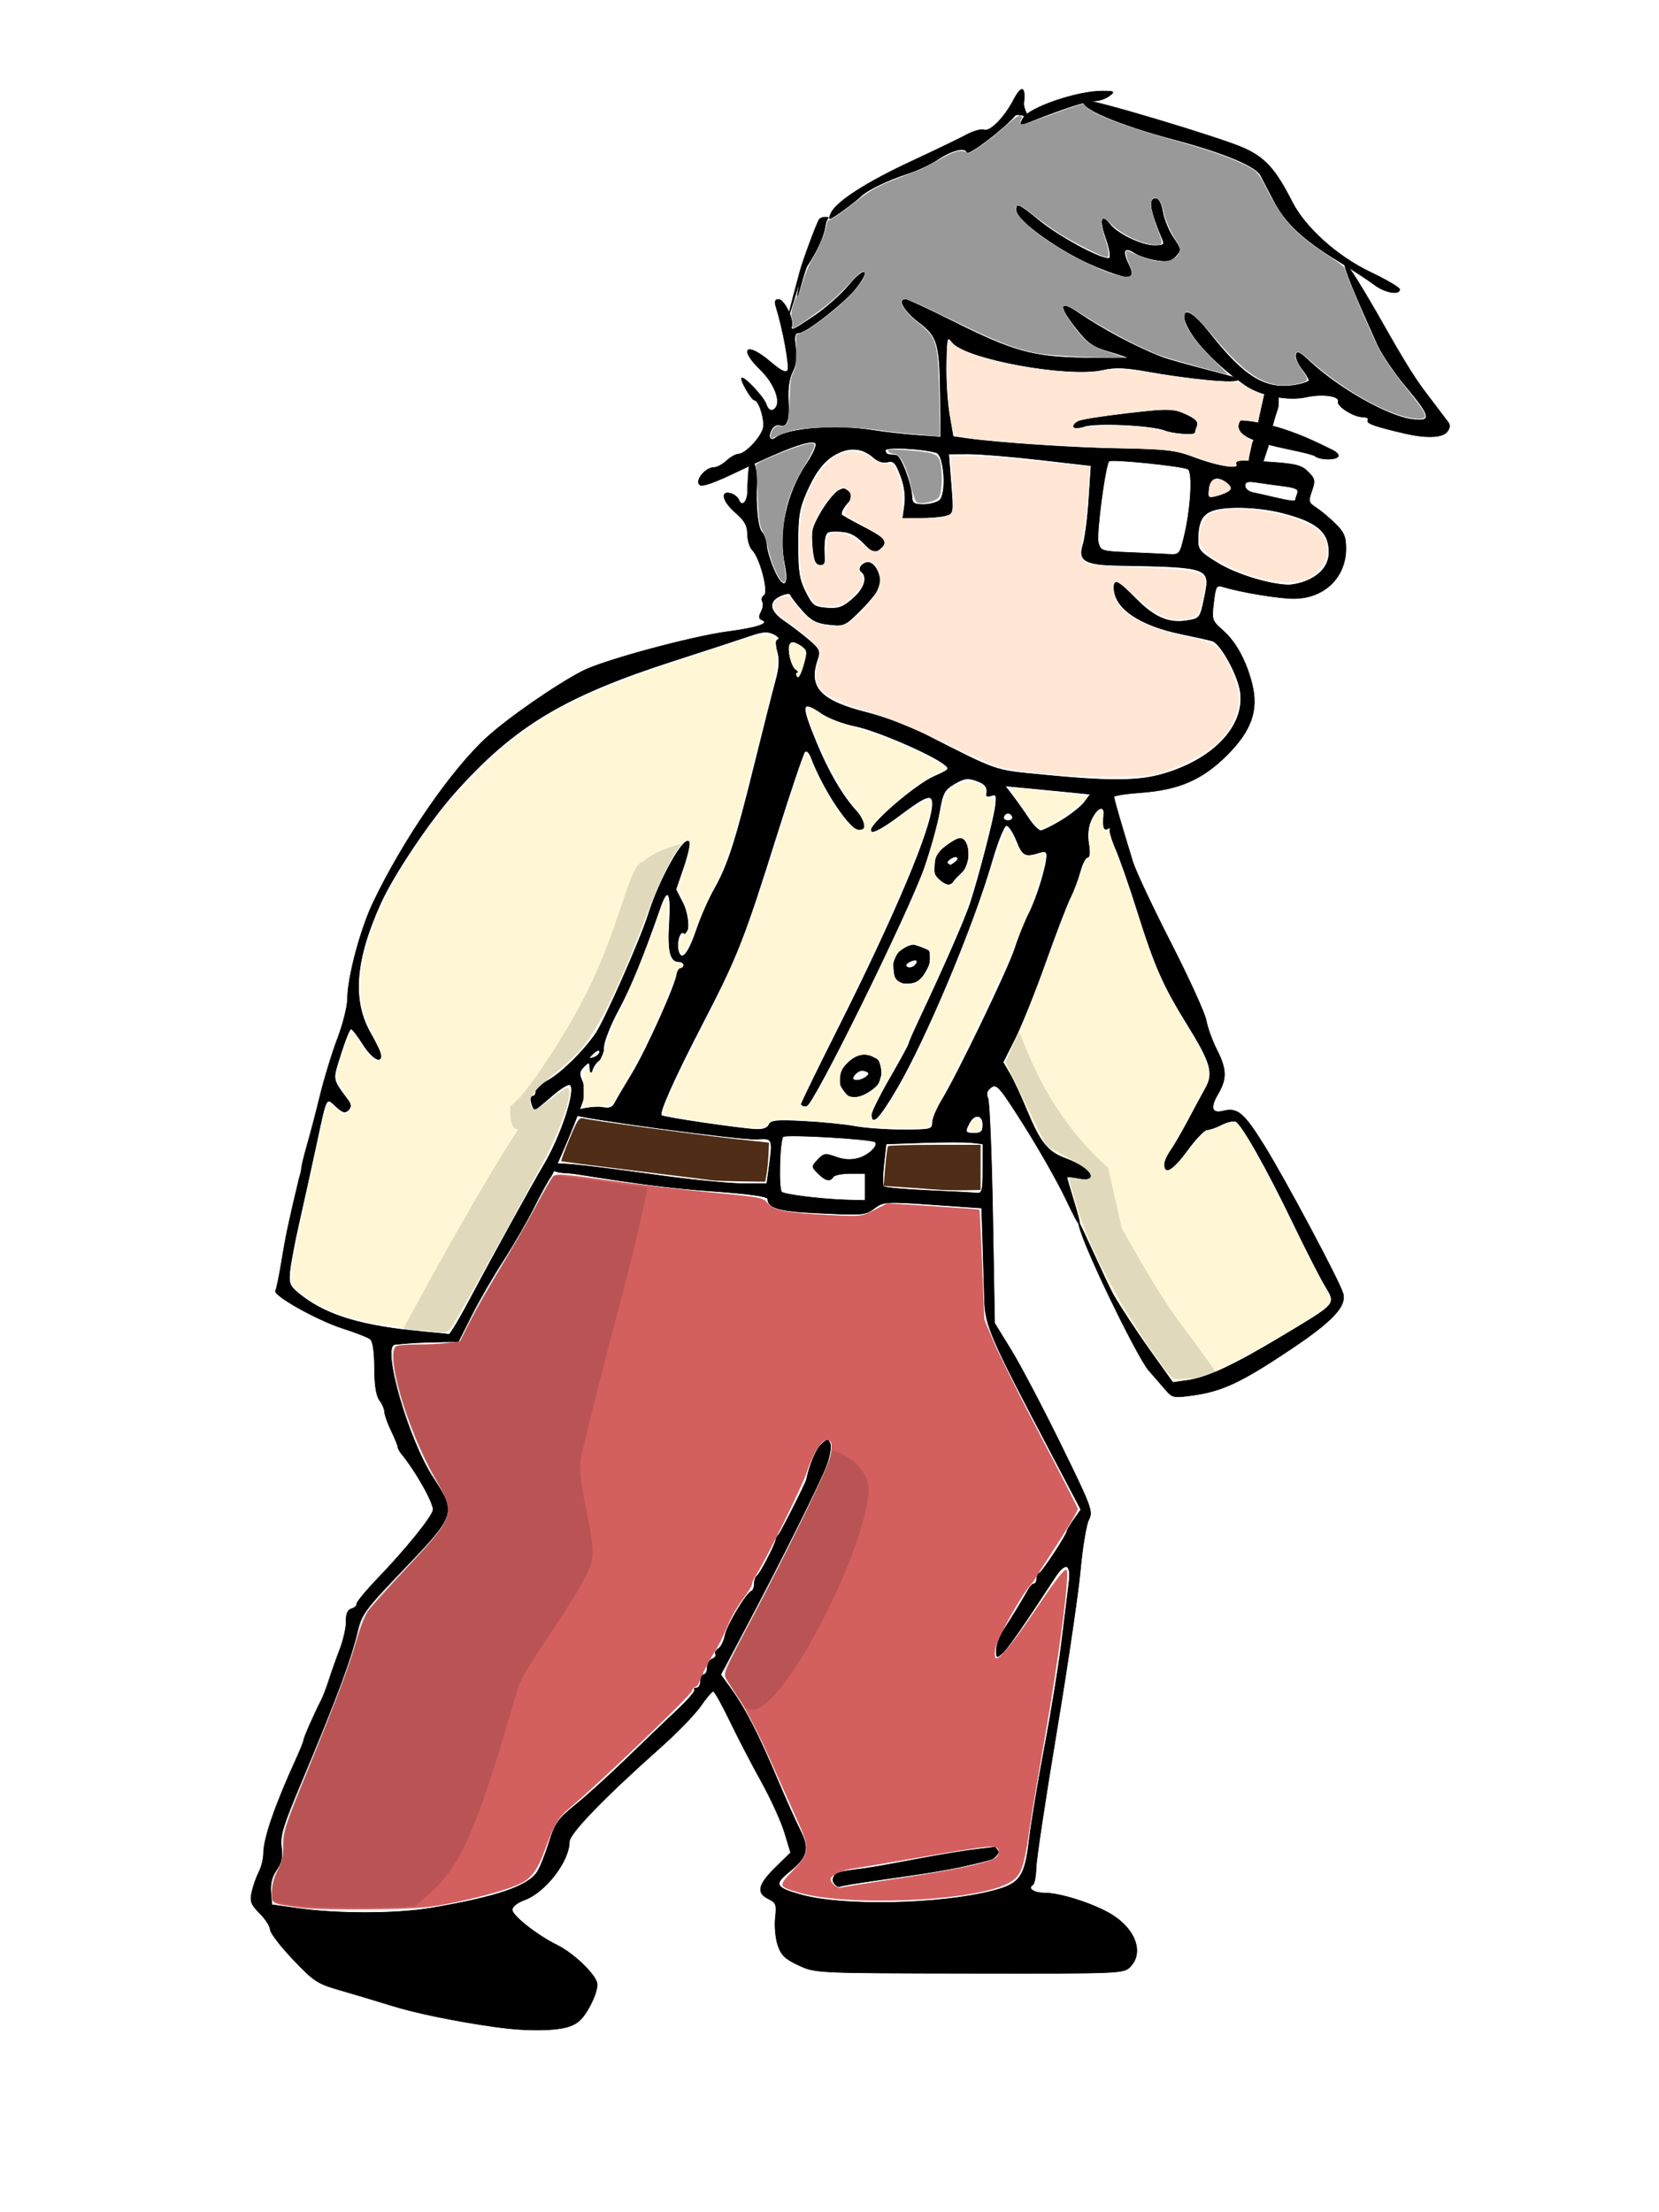 <?xml version="1.0" encoding="UTF-8" standalone="no"?>
<!-- Created with Inkscape (http://www.inkscape.org/) -->

<svg
   xmlns:dc="http://purl.org/dc/elements/1.1/"
   xmlns:cc="http://creativecommons.org/ns#"
   xmlns:rdf="http://www.w3.org/1999/02/22-rdf-syntax-ns#"
   xmlns:svg="http://www.w3.org/2000/svg"
   xmlns="http://www.w3.org/2000/svg"
   xmlns:sodipodi="http://sodipodi.sourceforge.net/DTD/sodipodi-0.dtd"
   xmlns:inkscape="http://www.inkscape.org/namespaces/inkscape"
   id="svg4155"
   version="1.1"
   inkscape:version="0.91 r13725"
   xml:space="preserve"
   width="3060"
   height="4080"
   viewBox="0 0 3060 4080"
   sodipodi:docname="SuperTeacher.svg"><defs
     id="defs4159"><clipPath
       clipPathUnits="userSpaceOnUse"
       id="clipPath4171"><path
         d="m 0,0 2448,0 0,3264 L 0,3264 0,0 Z"
         id="path4173"
         inkscape:connector-curvature="0" /></clipPath></defs><sodipodi:namedview
     pagecolor="#ffffff"
     bordercolor="#666666"
     borderopacity="1"
     objecttolerance="10"
     gridtolerance="10"
     guidetolerance="10"
     inkscape:pageopacity="0"
     inkscape:pageshadow="2"
     inkscape:window-width="1443"
     inkscape:window-height="860"
     id="namedview4157"
     showgrid="false"
     showguides="false"
     inkscape:zoom="0.16127451"
     inkscape:cx="1217.7371"
     inkscape:cy="2243.468"
     inkscape:window-x="0"
     inkscape:window-y="0"
     inkscape:window-maximized="0"
     inkscape:current-layer="layer2" /><g
     id="g4163"
     inkscape:groupmode="layer"
     inkscape:label="Grund"
     transform="matrix(1.25,0,0,-1.25,0,4080)"
     style="display:inline"><g
       id="g4165"
       style="fill:#000000;stroke:#000000;stroke-width:0.8;stroke-miterlimit:4;stroke-dasharray:none;stroke-opacity:1" /><path
       style="opacity:1;fill:#000000;fill-opacity:1;fill-rule:nonzero;stroke:#000000;stroke-width:0.8;stroke-miterlimit:4;stroke-dasharray:none;stroke-opacity:1"
       d="m 733.493,272.99 c -60.291,8.424 -120.019,20.653 -156.255,31.994 -20.462,6.404 -53.945,16.44 -74.407,22.304 -34.603,9.916 -39.544,13.129 -70.687,45.972 -18.416,19.421 -33.483,39.141 -33.483,43.823 0,4.681 -6.873,15.385 -15.273,23.785 -13.07,13.07 -14.773,17.597 -11.804,31.385 1.908,8.861 6.549,22.139 10.313,29.506 3.764,7.367 6.872,19.644 6.907,27.283 0.105,22.842 16.683,70.818 48.842,141.348 5.841,12.81 10.62,24.842 10.62,26.739 0,3.295 15.707,38.87 25.812,58.464 2.634,5.106 7.746,18.5 11.36,29.763 3.614,11.263 10.891,31.773 16.17,45.578 5.279,13.805 9.388,32.247 9.131,40.984 -0.323,10.976 2.183,16.726 8.112,18.607 4.719,1.498 8.067,4.588 7.441,6.868 -0.627,2.28 13.532,19.444 31.463,38.142 40.596,42.332 77.159,87.32 81.127,99.823 2.603,8.2 -24.471,56.798 -46.807,84.019 -2.704,3.295 -4.992,7.76 -5.084,9.921 -0.093,2.161 -4.481,12.859 -9.753,23.772 -5.271,10.913 -9.66,23.322 -9.753,27.575 -0.093,4.253 -3.446,12.066 -7.451,17.362 -4.885,6.459 -7.335,22.086 -7.441,47.465 -0.101,24.179 -2.396,39.605 -6.358,42.735 -3.41,2.694 -21.525,9.777 -40.255,15.739 -37.575,11.961 -103.607,48.953 -99.434,55.704 1.457,2.357 5.634,22.692 9.283,45.188 5.603,34.545 10.523,57.792 24.93,117.789 0.983,4.092 2.195,8.557 2.694,9.921 0.499,1.364 1.28,5.829 1.737,9.921 0.457,4.092 4.383,19.718 8.724,34.723 4.341,15.005 12.794,47.373 18.783,71.927 5.989,24.554 17.451,61.872 25.472,82.928 8.021,21.056 14.583,47.447 14.583,58.647 0,30.785 19.007,102.161 37.593,141.173 44.006,92.368 115.127,195.812 167.701,243.921 31.82,29.117 103.705,78.867 142.365,98.527 30.871,15.698 160.161,50.656 213.731,57.788 43.87,5.841 62.371,12.21 50.031,17.223 -4.506,1.831 -4.778,5.087 -1.011,12.126 2.833,5.293 3.645,12.059 1.805,15.036 -1.84,2.977 -0.669,7.067 2.602,9.088 7.21,4.456 -6.099,55.455 -17.428,66.785 -3.899,3.899 -7.138,14.504 -7.197,23.566 -0.082,12.587 -4.18,19.977 -17.362,31.31 -19.114,16.433 -23.521,33.001 -7.677,28.857 5.268,-1.378 10.833,-5.774 12.366,-9.771 4.342,-11.315 12.779,-2.672 12.779,13.091 0,7.801 1.355,36.129 3.011,40.444 5.189,13.521 11.612,-9.851 10.721,-26.69 -1.839,-34.758 1.441,-67.806 7.35,-74.053 3.41,-3.605 6.606,-12.584 7.101,-19.954 0.496,-7.369 5.568,-23.95 11.272,-36.845 13.001,-29.391 22.708,-24.203 15.954,8.526 -9.924,48.091 2.328,105.167 32.058,149.347 9.873,14.671 15.251,27.259 12.726,29.785 -6.146,6.146 -43.17,-7.092 -109.424,-39.125 -39.88,-19.282 -57.901,-25.702 -61.641,-21.962 -6.611,6.611 8.989,25.362 21.1,25.362 4.519,0 13.009,4.464 18.866,9.921 5.857,5.457 13.786,9.921 17.621,9.921 9.819,0 32.757,24.081 36.27,38.077 2.897,11.541 -6.179,41.291 -12.596,41.291 -4.474,0 -21.848,29.878 -19.019,32.707 3.353,3.353 32.875,-28.094 36.195,-38.556 3.171,-9.989 9.834,-11.784 14.674,-3.951 6.546,10.591 -4.279,36.287 -22.899,54.357 -33.466,32.478 -20.85,42.353 14.954,11.705 14.799,-12.667 22.309,-16.347 24.878,-12.191 3.223,5.215 -7.145,61.85 -17.132,93.582 -2.57,8.165 -1.521,11.161 3.905,11.161 7.78,0 21.863,-27.781 19.488,-38.444 -2.006,-9.008 -0.151,-8.227 32.944,13.873 16.533,11.04 39.568,31.429 51.189,45.309 23.462,28.022 32.885,24.803 10.765,-3.677 -16.54,-21.296 -74.29,-66.666 -84.856,-66.666 -5.839,0 -6.765,-4.453 -4.445,-21.38 1.986,-14.492 0.487,-26.078 -4.655,-35.964 -4.859,-9.341 -7.046,-24.392 -6.084,-41.866 1.638,-29.741 -2.241,-40.709 -12.943,-36.602 -3.796,1.457 -9.226,-1.696 -12.068,-7.005 -5.808,-10.853 -1.835,-18.041 6.429,-11.631 18.386,14.261 89.361,19.524 144.31,10.701 16.37,-2.628 45.389,-5.891 64.486,-7.25 l 34.723,-2.471 -0.763,60.612 c -0.978,77.694 -3.855,87.627 -31.457,108.614 -21.211,16.127 -31.764,33.846 -20.158,33.846 2.967,0 33.832,-14.25 68.589,-31.667 90.609,-45.404 118.976,-53.337 195.85,-54.766 34.785,-0.647 63.246,-0.5 63.246,0.326 0,0.826 -12.372,5.099 -27.494,9.495 -22.836,6.639 -30.82,12.2 -47.125,32.827 -27.199,34.409 -26.187,43.309 2.692,23.688 35.929,-24.411 82.395,-49.197 120.418,-64.235 22.578,-8.929 113.28,-30.454 114.748,-32.828 5.726,-9.264 -86.021,2.285 -130.011,10.206 -36.242,6.526 -50.963,7.148 -69.708,2.947 -51.641,-11.573 -202.813,16.135 -222.057,40.7 -7.588,9.686 -8.078,7.894 -8.872,-32.401 -0.462,-23.46 1.668,-57.058 4.734,-74.663 l 5.574,-32.008 20.66,-2.926 c 46.155,-6.536 158.998,-13.949 229,-15.044 63.466,-0.993 78.784,-2.818 104.17,-12.416 37.31,-14.105 70.005,-19.227 64.353,-10.081 -3.132,5.067 5.934,5.696 45.056,3.127 42.07,-2.763 50.589,-4.83 60.413,-14.654 10.319,-10.319 10.864,-13.082 5.569,-28.268 -5.414,-15.531 -4.943,-17.423 6.101,-24.491 6.582,-4.213 19.223,-14.736 28.09,-23.384 13.318,-12.989 16.118,-19.477 16.103,-37.302 -0.034,-42.691 -32.318,-73.616 -76.869,-73.639 -22.476,-0.011 -78.286,9.255 -104.674,17.38 -9.458,2.912 -10.717,0.759 -13.58,-23.219 -3.046,-25.505 -2.564,-26.948 13.787,-41.31 19.03,-16.714 34.229,-44.619 42.762,-78.51 9.853,-39.13 -0.68,-69.111 -37.053,-105.462 -36.318,-36.297 -71.068,-51.293 -128.184,-55.319 -21.144,-1.49 -38.444,-4.247 -38.444,-6.126 0,-3.155 9.85,-37.107 27.817,-95.886 4.007,-13.108 29.189,-66.681 55.961,-119.052 26.772,-52.37 50.307,-104.025 52.302,-114.787 1.994,-10.762 9.024,-30.22 15.622,-43.239 14.689,-28.988 15.049,-43.06 1.681,-65.719 -11.868,-20.115 -9.068,-29.048 7.78,-24.82 21.214,5.324 30.551,-2.561 60.847,-51.389 31.118,-50.151 110.492,-199.042 115.95,-217.5 5.611,-18.977 -14.766,-40.866 -76.623,-82.308 -71.934,-48.193 -100.629,-61.865 -142.607,-67.946 -29.644,-4.295 -32.577,-3.857 -41.127,6.144 -5.064,5.923 -17.032,19.698 -26.597,30.611 -16.647,18.994 -105.484,200.775 -103.292,218.871 0.422,3.482 41.427,-90.545 52.406,-109.332 10.978,-18.787 34.975,-55.179 53.325,-80.872 l 33.365,-46.715 22.322,3.141 c 29.166,4.104 68.307,22.506 141.374,66.466 79.964,48.109 77.507,45.109 60.487,73.844 -7.627,12.877 -28.363,53.547 -46.081,90.379 -39.333,81.766 -76.651,147.831 -85.407,151.199 -3.583,1.378 -12.959,-0.827 -20.836,-4.9 -7.877,-4.073 -17.46,-7.406 -21.296,-7.406 -3.836,0 -16.729,-13.393 -28.649,-29.763 -21.276,-29.217 -34.315,-37.519 -34.315,-21.848 0,4.353 4.182,13.84 9.293,21.082 5.111,7.242 16.83,27.424 26.043,44.85 9.212,17.426 20.637,38.632 25.388,47.125 12.29,21.969 7.965,37.372 -25.865,92.111 -37.08,59.996 -48.732,86.373 -74.843,169.416 -11.487,36.534 -25.964,77.971 -32.172,92.084 -6.207,14.112 -9.811,27.305 -8.009,29.318 1.803,2.013 0.487,2.054 -2.923,0.091 -6.45,-3.712 -7.967,1.163 -6.397,20.559 1.255,15.51 -10.583,10.015 -18.9,-8.773 -4.181,-9.444 -5.351,-22.033 -3.22,-34.644 2.136,-12.646 1.464,-19.809 -1.859,-19.809 -2.863,0 -7.756,-9.474 -10.875,-21.054 -3.118,-11.58 -9.648,-28.879 -14.51,-38.444 -4.862,-9.564 -21.307,-52.476 -36.544,-95.359 -15.237,-42.883 -35.56,-93.572 -45.163,-112.641 l -17.46,-34.672 9.675,-16.397 c 5.321,-9.018 16.371,-32.636 24.555,-52.483 20.58,-49.906 31.259,-63.234 58.755,-73.321 36.062,-13.23 49.911,-34.913 18.539,-29.028 -9.549,1.791 -17.345,2.45 -17.324,1.465 0.02,-0.986 4.468,-16.302 9.883,-34.035 14.589,-47.778 11.829,-47.197 -11.78,2.48 -11.669,24.554 -39.157,73.017 -61.083,107.695 -36.287,57.391 -40.668,62.465 -48.794,56.523 -6.402,-4.681 -7.751,-9.187 -4.768,-15.926 2.288,-5.169 5.441,-81.945 7.007,-170.614 l 2.847,-161.216 24.39,-39.684 c 13.415,-21.826 46.2,-84.151 72.856,-138.501 45.784,-93.349 48.091,-99.543 41.678,-111.945 -3.734,-7.22 -9.318,-40.88 -12.409,-74.8 -3.091,-33.92 -18.954,-141.576 -35.25,-239.235 -16.297,-97.66 -29.831,-187.55 -30.076,-199.757 -0.245,-12.207 -2.43,-23.42 -4.856,-24.92 -8.52,-5.265 1.469,-11.961 17.844,-11.961 23.784,0 76.119,-17.237 100.623,-33.141 33.416,-21.689 44.862,-54.707 25.986,-74.968 -10.025,-10.761 -10.226,-10.77 -237.568,-10.423 -227.081,0.347 -227.583,0.371 -252.329,11.835 -20.182,9.35 -25.927,14.916 -30.877,29.917 -3.345,10.136 -4.979,28.219 -3.63,40.184 2.22,19.696 1.219,22.358 -10.582,28.133 -17.827,8.724 -14.751,21.153 11.607,46.901 l 21.577,21.077 -8.995,29.707 c -4.947,16.339 -20.482,50.383 -34.522,75.652 -14.04,25.27 -34.901,65.433 -46.358,89.251 -11.457,23.818 -22.397,43.35 -24.312,43.404 -1.915,0.054 -10.187,-9.647 -18.382,-21.558 -8.195,-11.911 -34.531,-39.125 -58.524,-60.476 -84.133,-74.867 -135.393,-127.852 -135.393,-139.949 0,-28.761 -35.467,-74.754 -66.222,-85.875 -10.521,-3.804 -18.106,-9.859 -18.106,-14.452 0,-8.774 36.461,-37.422 66.647,-52.365 23.366,-11.567 54.762,-41.338 58.444,-55.418 1.532,-5.858 -2.843,-20.282 -10.393,-34.267 -9.756,-18.07 -17.406,-25.64 -30.385,-30.07 -19.769,-6.748 -63.069,-7.199 -106.635,-1.112 z m -96.366,175.952 c 96.249,16.476 141.76,32.04 155.641,53.224 4.006,6.115 11.792,25.6 17.301,43.302 8.879,28.532 13.307,34.833 39.019,55.52 15.951,12.835 50.042,43.735 75.756,68.666 25.714,24.931 59.385,57.231 74.825,71.778 15.439,14.546 26.786,27.733 25.216,29.304 -1.571,1.571 -0.251,2.856 2.932,2.856 3.183,0 5.787,4.464 5.787,9.921 0,5.457 2.232,9.921 4.96,9.921 2.728,0 4.961,4.534 4.961,10.077 0,5.542 3.336,11.357 7.412,12.921 4.077,1.564 6.262,4.705 4.856,6.98 -1.406,2.275 0.495,5.947 4.223,8.161 3.729,2.214 8.129,11.003 9.778,19.532 2.883,14.91 31.16,62.103 39.254,65.514 2.158,0.909 3.923,5.8 3.923,10.868 0,5.068 1.973,10.434 4.385,11.925 4.245,2.624 26.999,46.58 27.574,53.268 0.156,1.819 1.902,4.924 3.878,6.901 3.365,3.365 40.177,76.152 41.249,81.561 4.235,21.363 14.206,44.919 22,51.973 9.09,8.226 10.081,8.272 13.025,0.601 1.752,-4.567 -0.768,-18.822 -5.601,-31.678 -9.661,-25.7 -66.817,-140.358 -121.121,-242.976 l -34.834,-65.825 16.786,-23.463 c 20.171,-28.194 39.451,-66.07 67.496,-132.594 11.502,-27.283 26.211,-60.103 32.688,-72.935 14.302,-28.335 11.226,-40.134 -16.239,-62.292 -22.729,-18.337 -20.039,-23.218 18.664,-33.867 61.705,-16.979 204.476,-13.914 281.653,6.046 40.739,10.536 47.503,20.052 54.194,76.239 3.086,25.919 13.281,87.305 22.655,136.413 9.374,49.109 20.627,118.308 25.006,153.775 4.379,35.468 9.266,75.089 10.861,88.049 3.53,28.691 -5.066,31.736 -20.911,7.407 -45.511,-69.881 -68.935,-103.643 -76.918,-110.868 -8.911,-8.065 -9.334,-7.861 -9.334,4.503 0,7.122 5.022,20.607 11.161,29.966 12.18,18.569 28.19,44.81 35.9,58.842 2.693,4.901 6.6,8.911 8.681,8.911 2.081,0 3.784,3.162 3.784,7.027 0,3.865 1.859,7.771 4.132,8.681 4.358,1.744 40.513,56.851 40.513,61.75 0,1.572 4.64,9.375 10.312,17.34 l 10.312,14.482 -43.708,83.014 c -90.026,170.984 -97.542,188.277 -98.594,226.868 -0.521,19.098 -1.653,57.289 -2.517,84.87 l -1.57,50.147 -72.141,5.001 c -68.256,4.732 -72.851,4.476 -85.329,-4.749 -14.73,-10.89 -15.528,-10.956 -90.172,-7.377 -51.561,2.472 -68.076,7.441 -68.076,20.48 0,3.947 -27.166,7.699 -85.568,11.818 -99.52,7.019 -192.495,25.599 -207.839,26.224 -30.315,1.234 -25.787,8.788 -24.144,11.447 3.287,5.319 29.803,2.939 158.78,-14.794 47.725,-6.561 102.669,-11.93 122.098,-11.93 l 35.325,0 3.155,23.015 c 5.98,43.629 5.734,44.211 -17.928,42.495 -22.089,-1.602 -260.869,30.657 -269.845,36.205 -9.701,5.996 28.961,13.429 42.831,10.655 9.375,-1.875 14.18,-0.01 17.64,6.847 2.615,5.183 14.001,24.566 25.303,43.074 21.288,34.861 66.26,135.285 66.26,147.962 0,3.97 2.232,7.219 4.96,7.219 2.728,0 4.96,2.232 4.96,4.96 0,2.728 -3.237,4.96 -7.194,4.96 -12.748,0 -16.468,15.556 -13.83,57.84 2.78,44.562 -2.482,53.626 -13.217,22.768 -25.367,-72.917 -43.885,-118.202 -62.376,-152.535 -11.755,-21.826 -21.332,-46.206 -21.284,-54.178 0.05,-7.972 -3.278,-16.957 -7.393,-19.966 -4.115,-3.009 -8.6,-9.88 -9.966,-15.268 -2.06,-8.126 -2.582,-7.711 -3.059,2.427 -0.538,11.44 -1.109,11.691 -8.896,3.904 -6.729,-6.729 -7.267,-10.632 -2.814,-20.406 3.029,-6.647 4.331,-17.332 2.894,-23.746 -3.867,-17.261 -42.298,-109.686 -49.194,-118.311 -3.272,-4.092 -14.279,-24.182 -24.46,-44.644 -10.181,-20.462 -30.578,-55.788 -45.328,-78.503 -14.75,-22.714 -35.712,-58.988 -46.583,-80.608 l -19.764,-39.309 -30.948,-0.679 c -27.704,-0.608 -39.529,-1.286 -62.642,-3.593 -20.554,-2.051 19.437,-140.475 57.189,-197.953 33.087,-50.376 32.013,-53.656 -43.37,-132.361 -57.202,-59.724 -63.06,-67.573 -68.874,-92.286 -10.02,-42.588 -30.959,-98.767 -83.004,-222.707 -26.968,-64.221 -31.754,-79.854 -29.529,-96.446 1.996,-14.883 0.202,-23.249 -7.224,-33.677 -6.675,-9.373 -9.379,-19.911 -8.337,-32.48 l 1.543,-18.605 37.204,-5.272 c 60.486,-8.571 147.129,-8.362 198.783,0.481 z m 59.337,903.786 c 27.015,51.183 91.856,168.936 104.481,189.739 26.346,43.411 50.019,114.844 40.094,120.978 -2.555,1.579 -14.747,-6.021 -27.094,-16.89 -12.347,-10.868 -23.52,-19.76 -24.83,-19.76 -1.309,0 -3.548,4.464 -4.975,9.921 -1.427,5.457 -0.571,9.921 1.902,9.921 2.473,0 4.496,2.937 4.496,6.527 0,3.59 8.371,11.262 18.602,17.048 19.865,11.235 52.399,43.323 69.91,68.95 13.062,19.117 65.652,138.038 77.279,174.751 16.781,52.986 52.195,116.611 60.361,108.445 1.984,-1.984 -1.533,-18.709 -7.817,-37.165 l -11.425,-33.557 10.163,-19.922 c 9.666,-18.946 10.354,-50.158 0.978,-44.363 -5.834,3.606 -10.933,-15.748 -7.226,-27.428 4.782,-15.065 14.773,-2.382 27.212,34.543 5.706,16.937 16.959,42.462 25.007,56.723 20.466,36.264 31.448,70.171 59.611,184.056 13.494,54.565 27.752,110.874 31.685,125.132 5.077,18.401 5.8,30.634 2.494,42.161 -3.203,11.169 -2.967,16.803 0.756,18.044 2.977,0.992 0.191,4.423 -6.192,7.624 -9.311,4.669 -16.509,4.124 -36.407,-2.76 -13.641,-4.719 -63.031,-20.874 -109.754,-35.901 -163.62,-52.621 -237.319,-97.003 -325.397,-195.954 -36.611,-41.131 -89.46,-119.992 -108.388,-161.736 -38.245,-84.347 -42.883,-143.87 -15.007,-192.592 8.454,-14.777 15.372,-29.386 15.372,-32.464 0,-12.708 -13.815,-4.154 -27.013,16.726 -7.76,12.277 -15.625,22.322 -17.478,22.322 -1.852,0 -8.574,-16.601 -14.937,-36.891 -12.657,-40.357 -13.543,-35.247 12.192,-70.319 3.257,-4.439 2.872,-8.585 -1.175,-12.632 -4.724,-4.724 -8.684,-3.523 -18.361,5.567 -14.75,13.857 -13.222,16.924 -29.555,-59.342 -6.72,-31.375 -17.792,-81.6 -24.606,-111.611 -6.814,-30.011 -13.068,-63.393 -13.898,-74.183 -1.378,-17.915 0.285,-20.986 19.169,-35.39 37.253,-28.413 89.84,-43.904 175.187,-51.604 20.462,-1.846 38.692,-3.726 40.511,-4.178 1.819,-0.452 17.151,25.407 34.071,57.464 z m 580.202,159.976 0,19.842 -22.029,0 c -12.116,0 -23.409,-2.232 -25.095,-4.96 -4.648,-7.52 -11.355,-6.006 -22.422,5.061 -9.912,9.912 -9.917,10.133 -0.428,20.318 8.679,9.316 11.247,9.699 26.953,4.019 11.99,-4.336 22.319,-4.855 33.394,-1.679 14.895,4.272 29.614,18.558 24.334,23.619 -4.658,4.465 -131.422,11.818 -135.707,7.872 -5.128,-4.722 -7.096,-76.546 -2.232,-81.455 3.931,-3.967 61.101,-10.924 97.191,-11.827 l 26.043,-0.652 z m 173.617,26.74 0,36.661 -16.267,1.899 c -8.947,1.044 -41.053,1.051 -71.346,0.015 l -55.079,-1.885 -3.366,-29.755 c -1.851,-16.366 -1.937,-31.195 -0.189,-32.955 1.748,-1.759 31.462,-4.446 66.032,-5.971 34.57,-1.525 66.76,-3.199 71.535,-3.72 7.57,-0.827 8.681,3.743 8.681,35.713 l 10e-5,0 z m 0,65.029 c 0,14.935 -12.241,16.682 -19.667,2.806 -7.332,-13.7 -6.611,-15.208 7.266,-15.208 9.921,0 12.401,2.48 12.401,12.401 z m -315.649,0.074 c 2.399,6.251 11.086,7.093 51.673,5.011 26.834,-1.377 60.679,-4.758 75.212,-7.514 14.532,-2.756 46.208,-5.011 70.39,-5.011 41.615,0 43.967,0.568 43.967,10.613 0,5.837 6.296,20.904 13.991,33.483 23.035,37.655 98.547,194.443 107.772,223.77 4.72,15.005 14.065,38.229 20.767,51.608 11.881,23.717 26.127,70.272 26.127,85.382 0,5.559 -2.925,6.601 -11.161,3.975 -20.736,-6.61 -24.498,-4.607 -33.365,17.771 -4.865,12.277 -11.574,22.322 -14.908,22.322 -3.45,0 -12.925,-23.634 -21.991,-54.854 -27.409,-94.391 -97.241,-260.72 -139.935,-333.304 -25.633,-43.579 -36.586,-55.075 -36.586,-38.401 0,4.116 12.277,28.749 27.283,54.741 15.005,25.991 27.283,48.533 27.283,50.093 0,1.56 6.475,16.548 14.389,33.308 36.813,77.962 69.141,151.727 76.4,174.326 13.415,41.764 34.41,122.958 36.889,142.66 1.987,15.788 1.094,18.167 -5.822,15.513 -4.493,-1.724 -7.813,-1.187 -7.379,1.194 2.055,11.255 -1.538,16.162 -15.363,20.981 -12.322,4.295 -17.956,3.464 -31.771,-4.686 -15,-8.851 -17.39,-13.338 -22.389,-42.044 -3.078,-17.675 -13.086,-53.854 -22.239,-80.397 -22.484,-65.199 -164.459,-353.33 -174.1,-353.33 -4.042,0 -7.349,1.481 -7.349,3.291 0,1.81 24.228,51.477 53.84,110.371 85.492,170.03 139.619,298.845 139.619,332.273 0,15.911 -9.132,12.694 -49.031,-17.275 -22.407,-16.83 -38.409,-25.734 -41.212,-22.93 -6.638,6.638 63.977,68.193 92.912,80.992 22.761,10.068 23.483,10.973 14.368,18.001 -20.023,15.44 -100.166,49.845 -130.334,55.952 -17.297,3.501 -39.16,11.599 -48.585,17.995 -32.091,21.777 -33.366,16.055 -9.394,-42.144 17.505,-42.498 38.281,-78.169 58.246,-100.002 12.734,-13.926 16.06,-29.763 6.25,-29.763 -14.06,0 -53.72,59.102 -72.099,107.442 -2.982,7.844 -6.819,11.383 -9.43,8.697 -2.421,-2.49 -21.557,-59.218 -42.524,-126.06 -47.052,-149.999 -57.468,-176.486 -107.071,-272.25 -42.852,-82.733 -65.923,-134.135 -61.976,-138.083 2.922,-2.922 117.304,-19.761 140.163,-20.634 9.774,-0.374 16.667,2.208 18.474,6.919 z m -249.846,107.715 c 0,2.903 -3.152,2.421 -7.441,-1.138 -4.092,-3.396 -7.441,-6.948 -7.441,-7.892 0,-0.945 3.348,-0.432 7.441,1.138 4.092,1.57 7.441,5.122 7.441,7.892 z m 681.826,341.528 c 13.774,8.401 28.894,20.465 33.6,26.81 l 8.556,11.536 -28.398,2.86 c -15.619,1.573 -43.873,4.322 -62.786,6.108 l -34.389,3.248 11.013,-14.316 c 6.057,-7.874 16.538,-22.687 23.29,-32.918 6.752,-10.231 14.931,-18.602 18.174,-18.602 3.244,0 17.167,6.873 30.941,15.274 z m -72.637,4.94 c -0.978,2.933 -3.898,5.332 -6.49,5.332 -2.592,0 -5.512,-2.4 -6.49,-5.332 -0.978,-2.933 1.943,-5.333 6.49,-5.333 4.547,0 7.468,2.4 6.49,5.333 z m 215.841,61.61 c 78.23,20.376 128.08,71.501 120.3,123.378 -3.75,25.005 -29.086,70.852 -41.171,74.501 -4.835,1.46 -25.262,6.03 -45.392,10.156 -62.376,12.786 -99.73,38.44 -99.794,68.536 -0.03,13.549 5.933,10.572 32.171,-16.067 27.594,-28.015 48.798,-37.053 76.109,-32.438 18.481,3.122 18.913,3.704 25.136,33.831 9.263,44.849 8.726,45.051 -126.285,47.448 -50.202,0.891 -60.293,6.796 -52.789,30.887 2.903,9.321 6.751,39.304 8.55,66.629 l 3.271,49.681 -76.099,8.732 c -41.855,4.802 -89.102,8.674 -104.994,8.605 l -28.895,-0.127 3.435,-43.913 c 3.386,-43.28 3.266,-43.959 -8.308,-47.057 -6.459,-1.729 -23.25,-3.174 -37.314,-3.211 l -25.571,-0.068 2.667,19.882 c 1.716,12.796 -0.425,27.977 -6.006,42.593 -7.269,19.034 -10.366,22.268 -19.127,19.977 -6.347,-1.66 -14.403,0.826 -20.508,6.327 -14.377,12.957 -31.601,15.868 -49.28,8.33 -21.201,-9.041 -34.979,-25.322 -49.81,-58.856 -10.747,-24.3 -12.655,-35.913 -12.655,-77.027 0,-40.34 1.861,-52.103 11.161,-70.545 10.227,-20.282 12.885,-22.259 31.772,-23.636 17.264,-1.258 23.538,1.068 38.639,14.327 16.849,14.794 21.873,31.71 11.698,39.391 -6.429,4.854 4.854,16.228 12.998,13.103 10.059,-3.86 17.106,-22.041 13.655,-35.234 -1.434,-5.483 -13.543,-20.905 -26.91,-34.272 -23.468,-23.468 -25.09,-24.214 -47.239,-21.718 -18.421,2.076 -26.087,6.127 -38.947,20.579 -8.806,9.896 -16.751,20.212 -17.655,22.923 -1.025,3.075 -6.807,2.558 -15.365,-1.373 -18.268,-8.391 -15.903,-22.516 6.266,-37.42 9.503,-6.389 25.438,-18.564 35.412,-27.055 16.239,-13.825 17.637,-16.864 13.381,-29.074 -14.432,-41.399 4.011,-61.107 73.492,-78.533 23.857,-5.984 61.368,-19.997 83.359,-31.142 112.417,-56.97 101.813,-53.304 175.228,-60.579 92.367,-9.154 137.594,-9.277 171.415,-0.468 l 0,-2e-4 z m -525.812,189.762 c -16.219,11.907 -22.989,7.799 -19.776,-12 1.624,-10.01 5.823,-20.021 9.33,-22.246 3.507,-2.225 4.571,-4.08 2.363,-4.122 -2.207,-0.04 -2.3,-2.848 -0.206,-6.236 2.41,-3.899 6.179,2.016 10.271,16.122 5.766,19.875 5.552,22.951 -1.982,28.482 z m 740.921,95.82 c 23.706,8.982 36.303,24.302 36.129,43.939 -0.263,29.592 -17.951,44.357 -68.721,57.366 -37.132,9.514 -87.578,10.582 -105.884,2.241 -13.716,-6.249 -18.519,-17.272 -18.628,-42.751 -0.06,-13.968 3.307,-17.812 29.577,-33.771 26.688,-16.212 73.86,-30.87 102.725,-31.921 5.961,-0.217 17.122,1.987 24.802,4.897 z m -177.919,65.396 c 9.991,40.631 13.313,95.847 6.037,100.344 -7.498,4.634 -112.997,15.426 -116.506,11.918 -5.508,-5.508 -19.01,-107.205 -15.886,-119.652 3.234,-12.886 4.585,-13.343 44.216,-14.963 22.484,-0.919 48.722,-2.125 58.308,-2.68 17.119,-0.992 17.541,-0.549 23.832,25.033 z m -360.661,54.565 c 10.795,9.038 6.924,66.84 -4.7,70.186 -21.886,6.299 -75.217,8.822 -75.217,3.559 0,-3.046 2.232,-5.817 4.96,-6.158 2.728,-0.341 7.751,-0.899 11.161,-1.24 6.611,-0.661 22.501,-42.77 23.165,-61.386 0.329,-9.246 3.215,-11.161 16.811,-11.161 9.027,0 19.746,2.79 23.82,6.201 z m 525.262,0.834 c 0,1.141 1.292,5.442 2.872,9.558 2.232,5.816 -2.466,8.166 -21.082,10.545 -13.175,1.684 -31.209,4.18 -40.075,5.548 -12.233,1.887 -16.122,0.661 -16.122,-5.084 0,-4.164 5.022,-8.603 11.161,-9.864 6.138,-1.261 20.09,-4.421 31.003,-7.023 23.187,-5.527 32.243,-6.56 32.243,-3.68 z m -96.729,13.492 c 3.304,3.292 1.679,7.365 -4.865,12.194 -14.159,10.448 -24.651,6.558 -26.529,-9.836 -1.531,-13.36 -0.769,-14.022 12.401,-10.768 7.718,1.907 16.264,5.692 18.993,8.411 z"
       id="path4308"
       inkscape:connector-curvature="0"
       sodipodi:nodetypes="cssssssscssssssccssscscsssssssccsssssssscsccsssssscsscssssssssssssscsscssssssssssscssscsssssssssscsscsscsssssscssccsssssssssssssssssssssscsssscsssscssssccccscssssscsssccsssssscsscssscssssssccscssscssssssssscccsssssssssssscscsccccsssscssssssssssssscsssssscssscssssssssscsssccsssssssscscssscsssscssssssssccsccsscsssssssscscsscssscsccsssssssssssssscsscsccscssssccssccccsccscsscccsssscsssssssssssssssssssscssssssssscsssssssssssccccssscssscsscsssscscsccscscsssssscsscscccssssssssssscssssssssssssccccscccsccsssssscssssssssssssssssscssscsssssss" /><path
       style="opacity:1;fill:#000000;fill-opacity:1;fill-rule:nonzero;stroke:#000000;stroke-width:0.8;stroke-miterlimit:4;stroke-dasharray:none;stroke-opacity:1"
       d="m 1719.191,2629.041 c -19.118,7.674 -102.426,11.634 -119.503,5.681 -15.238,-5.312 -21.37,-0.392 -9.27,7.439 3.41,2.207 36.056,7.437 72.547,11.622 62.465,7.163 67.502,7.091 86.101,-1.236 14.319,-6.411 18.926,-11.004 16.742,-16.695 -1.657,-4.318 -3.013,-8.784 -3.013,-9.925 0,-3.802 -32.08,-1.511 -43.604,3.114 z"
       id="path4310"
       inkscape:connector-curvature="0" /><path
       style="opacity:1;fill:#000000;fill-opacity:1;fill-rule:nonzero;stroke:#000000;stroke-width:0.8;stroke-miterlimit:4;stroke-dasharray:none;stroke-opacity:1"
       d="m 1939.72,2591.646 c -30.294,11.444 -129.838,19.14 -108.874,51.945 54.247,-4.262 100.046,-26.109 134.292,-43.131 6.735,-3.069 11.068,-7.485 9.628,-9.815 -3.699,-5.986 -28.776,-5.27 -35.047,1.001 z"
       id="path4312"
       inkscape:connector-curvature="0"
       sodipodi:nodetypes="cccsc" /><path
       style="opacity:1;fill:#000000;fill-opacity:1;fill-rule:nonzero;stroke:#000000;stroke-width:0.8;stroke-miterlimit:4;stroke-dasharray:none;stroke-opacity:1"
       d="m 2072.825,2624.512 c -44.414,10.35 -57.204,14.912 -54.422,19.413 1.608,2.601 -1.619,4.729 -7.171,4.729 -13.482,0 -38.969,15.941 -36.619,22.904 2.759,8.176 -23.386,11.865 -46.802,6.604 -26.984,-6.063 -67.929,1.886 -90.454,17.56 -48.861,34.001 -89.444,80.076 -89.444,101.549 0,12.983 15.426,2.603 37.069,-24.946 50.158,-63.843 81.406,-83.215 123.939,-76.837 12.392,1.858 22.53,5.173 22.53,7.366 0,2.193 -4.628,9.871 -10.284,17.061 -5.656,7.191 -9.562,16.528 -8.681,20.75 1.211,5.796 5.998,3.52 19.546,-9.293 41.642,-39.38 114.668,-81.028 150.744,-85.972 30.701,-4.208 29.386,3.489 -8.283,48.464 -16.816,20.078 -35.587,47.696 -41.712,61.374 -29.635,66.171 -100.799,223.642 17.187,14.871 12.78,-22.614 34.909,-60.411 51.754,-82.621 16.846,-22.209 32.731,-43.194 35.301,-46.633 3.048,-4.078 2.406,-8.984 -1.847,-14.109 -7.237,-8.72 -30.89,-9.568 -62.351,-2.236 z"
       id="path4314"
       inkscape:connector-curvature="0"
       sodipodi:nodetypes="scssssssssscsssssssss" /><path
       style="opacity:1;fill:#000000;fill-opacity:1;fill-rule:nonzero;stroke:#000000;stroke-width:1;stroke-miterlimit:4;stroke-dasharray:none;stroke-opacity:1"
       d=""
       id="path4316"
       inkscape:connector-curvature="0"
       transform="matrix(0.8,0,0,-0.8,0,3264)" /><path
       style="opacity:1;fill:#000000;fill-opacity:1;fill-rule:nonzero;stroke:#000000;stroke-width:0.8;stroke-miterlimit:4;stroke-dasharray:none;stroke-opacity:1"
       d="m 1619.719,2869.662 c -52.901,21.341 -119.831,68.751 -119.831,84.882 0,10.091 3.371,8.461 33.818,-16.349 31.171,-25.401 97.65,-60.517 103.497,-54.67 2.052,2.052 -0.267,14.986 -5.153,28.744 -9.796,27.58 -7.099,37.203 5.831,20.812 11.453,-14.52 46.824,-31.441 65.72,-31.441 12.962,0 14.985,1.473 11.929,8.681 -18.225,42.981 -21.216,60.766 -10.218,60.766 4.303,0 8.294,-7.629 10.346,-19.776 1.838,-10.877 8.84,-27.879 15.562,-37.783 11.546,-17.013 11.756,-18.52 3.818,-27.293 -6.719,-7.425 -12.482,-8.644 -28.767,-6.085 -11.2,1.76 -25.456,6.502 -31.68,10.537 -15.598,10.112 -19.259,4.082 -9.697,-15.969 11.391,-23.887 3.654,-24.753 -45.175,-5.055 z"
       id="path4318"
       inkscape:connector-curvature="0" /><path
       style="opacity:1;fill:#000000;fill-opacity:1;fill-rule:nonzero;stroke:#000000;stroke-width:0.8;stroke-miterlimit:4;stroke-dasharray:none;stroke-opacity:1"
       d="m 2028.18,2843.675 c -8.185,6.255 -32.739,22.346 -54.565,35.758 -52.284,32.128 -76.906,55.439 -94.586,89.551 -8,15.434 -16.584,31.884 -19.075,36.555 -7.163,13.427 -54.513,33.138 -124.442,51.805 -85.566,22.84 -145.866,48.121 -135.625,58.362 4.393,4.393 202.348,-55.15 235.417,-70.13 31.711,-14.364 46.971,-31.336 71.35,-79.354 19.263,-37.941 66.455,-80.35 115.418,-103.719 23.822,-11.37 43.313,-22.841 43.313,-25.492 0,-8.824 -22.122,-4.862 -37.204,6.663 z"
       id="path4320"
       inkscape:connector-curvature="0"
       sodipodi:nodetypes="sssssssssss" /><path
       style="opacity:1;fill:#000000;fill-opacity:1;fill-rule:nonzero;stroke:#000000;stroke-width:0.8;stroke-miterlimit:4;stroke-dasharray:none;stroke-opacity:1"
       d="m 1509.464,3089.493 c 8.417,15.727 80.23,40.385 116.917,40.144 18.521,-0.121 19.201,-0.615 10.213,-7.413 -5.296,-4.006 -15.351,-7.283 -22.344,-7.283 -11.067,0 -42.2,-9.987 -91.122,-29.231 -18.555,-7.299 -19.46,-7.048 -13.664,3.783 z"
       id="path4322"
       inkscape:connector-curvature="0" /><path
       style="opacity:1;fill:#000000;fill-opacity:1;fill-rule:nonzero;stroke:#000000;stroke-width:1;stroke-miterlimit:4;stroke-dasharray:none;stroke-opacity:1"
       d=""
       id="path4324"
       inkscape:connector-curvature="0"
       transform="matrix(0.8,0,0,-0.8,0,3264)" /><path
       style="opacity:1;fill:#000000;fill-opacity:1;fill-rule:nonzero;stroke:#000000;stroke-width:0.8;stroke-miterlimit:4;stroke-dasharray:none;stroke-opacity:1"
       d="m 1226.802,2950.76 c 9.07,16.948 53.101,45.031 117.809,75.139 34.93,16.253 71.737,33.992 81.793,39.42 10.057,5.428 21.546,8.618 25.532,7.089 8.807,-3.38 30.046,18.07 43.518,43.948 11.685,22.445 18.181,20.811 15.302,-3.849 -1.151,-9.854 8.989,-23.736 7.527,-22.275 -1.462,1.462 -17.387,6.781 -20.385,3.247 -16.346,-19.269 -69.367,-59.617 -71.183,-54.169 -2.739,8.217 -23.128,2.898 -44.512,-11.613 -9.162,-6.218 -28.286,-15.108 -42.496,-19.756 -29.75,-9.731 -59.01,-23.768 -68.724,-32.971 -10.79,-10.221 -42.987,-33.646 -46.246,-33.646 -1.642,0 -0.713,4.246 2.064,9.436 z"
       id="path4326"
       inkscape:connector-curvature="0"
       sodipodi:nodetypes="ssssssccssssss" /><path
       style="opacity:1;fill:#000000;fill-opacity:1;fill-rule:nonzero;stroke:#000000;stroke-width:0.8;stroke-miterlimit:4;stroke-dasharray:none;stroke-opacity:1"
       d="m 1163.428,2797.283 c -0.873,0.889 14.897,58.526 16.83,65.919 4.322,16.553 25.376,73.178 28.786,77.425 1.369,1.705 5.423,3.083 9.007,3.062 3.633,-0.021 5.297,-0.844 3.761,-1.86 -1.516,-1.002 -3.507,-6.921 -4.425,-13.152 -2.017,-13.694 -12.622,-36.73 -25.932,-56.331 -5.401,-7.953 -23.359,-86.291 -10.676,-20.14 -0.471,-3.124 -16.478,-55.812 -17.351,-54.923 z"
       id="path4328"
       inkscape:connector-curvature="0"
       sodipodi:nodetypes="ccccscscc" /><path
       style="opacity:1;fill:#000000;fill-opacity:1;fill-rule:nonzero;stroke:#000000;stroke-width:0.8;stroke-miterlimit:4;stroke-dasharray:none;stroke-opacity:1"
       d="m 1203.202,2435.746 c -1.705,3.152 -3.584,14.735 -4.175,25.739 -0.952,17.7 -0.331,21.583 5.38,33.655 9.031,19.09 25.357,41.179 33.577,45.43 6.074,3.141 7.583,3.122 12.257,-0.151 6.455,-4.521 6.856,-11.774 0.99,-17.923 -6.544,-6.86 -10.886,-15.208 -9.269,-17.824 0.792,-1.282 12.494,-8.008 26.005,-14.948 38.143,-19.593 42.599,-24.43 31.781,-34.508 -7.968,-7.424 -12.151,-6.33 -24.438,6.387 -13.628,14.105 -23.014,18.319 -40.802,18.319 -12.75,0 -13.978,-0.511 -16.389,-6.821 -1.433,-3.751 -2.243,-14.633 -1.799,-24.182 0.756,-16.249 0.461,-17.411 -4.605,-18.132 -3.608,-0.514 -6.446,1.141 -8.512,4.96 z"
       id="path4332"
       inkscape:connector-curvature="0" /><path
       style="opacity:1;fill:#000000;fill-opacity:1;fill-rule:nonzero;stroke:#000000;stroke-width:0.8;stroke-miterlimit:4;stroke-dasharray:none;stroke-opacity:1"
       d="m 1252.567,1647.021 c -1.769,1.001 -5.396,4.991 -8.061,8.867 -4.526,6.583 -4.833,7.595 -4.677,15.384 0.21,10.491 2.777,16.114 11.09,24.295 11.716,11.528 23.84,14.652 35.997,9.275 3.289,-1.455 6.946,-3.519 8.126,-4.587 3.094,-2.8 6.161,-17.341 4.802,-22.766 -2.964,-11.831 -3.871,-13.432 -10.908,-19.268 -12.944,-10.733 -28.646,-15.568 -36.369,-11.199 z m 19.671,24.945 c 5.841,2.441 10.22,6.526 9.37,8.742 -0.362,0.944 -2.753,2.344 -5.313,3.111 -3.816,1.143 -5.412,1.03 -8.863,-0.629 -5.436,-2.614 -10.244,-9.241 -8.355,-11.517 1.811,-2.182 7.543,-2.055 13.16,0.293 z"
       id="path4334"
       inkscape:connector-curvature="0" /><path
       style="opacity:1;fill:#000000;fill-opacity:1;fill-rule:nonzero;stroke:#000000;stroke-width:0.8;stroke-miterlimit:4;stroke-dasharray:none;stroke-opacity:1"
       d="m 1330.191,1814.329 c -8.321,3.861 -10.213,6.99 -11.17,18.473 -0.822,9.864 -0.652,11.081 2.53,18.173 2.87,6.395 4.576,8.378 10.755,12.505 7.375,4.925 14.039,7.082 18.051,5.843 9.118,-2.815 19.422,-7.133 20.291,-8.504 0.577,-0.909 1.057,-5.478 1.067,-10.153 0.017,-7.411 -0.565,-9.61 -4.54,-17.174 -4.941,-9.403 -9.675,-14.83 -15.616,-17.902 -5.27,-2.725 -16.752,-3.402 -21.369,-1.26 z m 19.673,25.163 c 4.112,4.112 4.343,7.902 0.479,7.864 -4.989,-0.049 -13.331,-4.585 -13.331,-7.25 0,-4.862 8.212,-5.255 12.852,-0.615 z"
       id="path4336"
       inkscape:connector-curvature="0" /><path
       style="opacity:1;fill:#000000;fill-opacity:1;fill-rule:nonzero;stroke:#000000;stroke-width:0.8;stroke-miterlimit:4;stroke-dasharray:none;stroke-opacity:1"
       d="m 1395.455,1960.33 c -4.837,1.936 -12.497,8.589 -14.622,12.699 -1.553,3.004 -1.833,6.047 -1.279,13.902 0.835,11.837 2.158,15.165 8.876,22.326 6.527,6.959 23.604,17.956 27.799,17.903 4.95,-0.063 8.843,-4.149 10.863,-11.404 2.521,-9.052 2.207,-17.232 -1.029,-26.81 -2.346,-6.946 -4.006,-9.337 -11.18,-16.104 -4.633,-4.371 -8.424,-8.627 -8.424,-9.458 0,-0.831 -1.421,-2.159 -3.159,-2.95 -3.66,-1.668 -3.93,-1.671 -7.845,-0.104 z m 11.432,29.86 c 5.181,3.54 6.986,5.875 6.174,7.989 -1.024,2.67 -5.534,2.075 -10.655,-1.405 -5.047,-3.429 -5.83,-5.953 -2.458,-7.917 2.843,-1.656 2.456,-1.73 6.939,1.333 z"
       id="path4338"
       inkscape:connector-curvature="0" /><path
       style="opacity:1;fill:#000000;fill-opacity:1;fill-rule:nonzero;stroke:#000000;stroke-width:0.8;stroke-miterlimit:4;stroke-dasharray:none;stroke-opacity:1"
       d="m 1232.589,483.381 c -3.943,3.944 -4.545,6.917 -2.366,11.7 2.492,5.469 7.665,7.189 30.679,10.203 25.537,3.344 32.292,4.486 84.547,14.285 50.068,9.389 78.79,14.067 103.399,16.84 l 19.691,2.219 2.322,-2.867 c 1.277,-1.577 2.322,-3.567 2.322,-4.423 0,-2.402 -4.801,-7.944 -8.571,-9.894 -4.932,-2.551 -40.889,-11.115 -64.596,-15.386 -29.019,-5.228 -30.471,-5.453 -93.009,-14.45 -50.182,-7.219 -60.067,-8.85 -68.526,-11.306 -1.357,-0.394 -3.579,0.767 -5.891,3.079 z"
       id="path4340"
       inkscape:connector-curvature="0" /><path
       style="opacity:1;fill:#fff6d5;fill-opacity:1;fill-rule:nonzero;stroke:none;stroke-width:2.192;stroke-miterlimit:4;stroke-dasharray:none;stroke-opacity:1"
       d="m 2131.732,2502.741 c -40.55,-57.07 -70.309,-103.197 -83.358,-129.205 -16.97,-33.825 -57.06,-121.581 -57.127,-125.048 -0.034,-1.759 -4.862,-19.476 -10.729,-39.371 -5.867,-19.895 -10.412,-36.45 -10.1,-36.79 0.312,-0.34 7.629,0.548 16.259,1.974 17.186,2.838 26.553,0.728 26.553,-5.983 0,-6.401 -15.915,-18.928 -35.076,-27.61 -32.615,-14.779 -37.342,-17.622 -46.829,-28.174 -11.697,-13.009 -19.204,-27.117 -40.955,-76.956 -9.556,-21.896 -21.829,-47.674 -27.274,-57.285 -5.445,-9.61 -9.9,-18.201 -9.9,-19.09 0,-0.889 7.33,-16.791 16.29,-35.337 19.169,-39.681 33.894,-76.209 66.958,-166.096 13.36,-36.32 30.02,-79.6 37.023,-96.177 7.003,-16.577 15.91,-39.677 19.793,-51.334 4.194,-12.59 9.288,-23.421 12.548,-26.681 5.399,-5.399 5.463,-5.873 3.973,-29.429 -1.789,-28.267 1.312,-40.94 13.338,-54.51 6.283,-7.09 7.891,-7.943 9.794,-5.195 1.296,1.873 1.724,8.006 0.992,14.25 -1.666,14.226 1.768,23.845 7.827,21.922 3.423,-1.086 4.383,-0.393 4.383,3.167 0,2.507 6.455,21.876 14.344,43.042 7.889,21.166 24.752,70.1 37.473,108.74 34.629,105.188 45.702,130.424 87.908,200.354 37.902,62.8 46.338,82.289 43.46,100.413 -1.501,9.457 -42.594,87.815 -68.18,130.007 -12.301,20.286 -14.269,24.946 -13.714,32.472 1.423,19.286 15.245,10.497 46.853,-29.79 20.255,-25.817 29.687,-34.863 36.354,-34.863 2.418,0 10.975,-2.855 19.014,-6.345 22.715,-9.86 26.875,-10.235 33.697,-3.042 14.447,15.232 55.801,90.738 107.799,196.823 16.548,33.761 37.436,74.787 46.418,91.169 8.982,16.382 16.332,31.461 16.332,33.509 0,10.473 -13.761,21.015 -76.729,58.776 -102.191,61.283 -148.289,83.147 -188.533,89.419 -26.346,4.106 -22.097,7.223 -56.879,-41.728 z"
       id="path4362"
       inkscape:connector-curvature="0"
       transform="matrix(0.8,0,0,-0.8,0,3264)" /><path
       style="opacity:1;fill:#fff6d5;fill-opacity:1;fill-rule:nonzero;stroke:none;stroke-width:1;stroke-miterlimit:4;stroke-dasharray:none;stroke-opacity:1"
       d="m 1076.449,2006.578 c 0,-22.531 1.793,-35.305 5.112,-36.415 2.812,-0.94 5.771,1.592 6.577,5.627 2.251,11.276 23.184,-23.366 29.577,-48.947 2.952,-11.813 18.871,-50.088 35.376,-85.054 16.504,-34.966 39.244,-89.224 50.533,-120.573 11.289,-31.349 22.254,-59.958 24.367,-63.575 2.364,-4.047 3.915,12.815 4.034,43.845 0.231,60.245 2.24,69.428 15.943,72.867 10.82,2.716 13.855,8.568 5.831,11.243 -2.534,0.845 -9.127,14.327 -14.653,29.961 -16.046,45.4 -56.265,129.969 -84.413,177.498 l -25.967,43.845 -26.159,2.192 -26.159,2.192 0,-34.706 z"
       id="path4386"
       inkscape:connector-curvature="0"
       transform="matrix(0.8,0,0,-0.8,0,3264)" /><path
       style="opacity:1;fill:#502d16;fill-opacity:1;fill-rule:nonzero;stroke:none;stroke-width:1;stroke-miterlimit:4;stroke-dasharray:none;stroke-opacity:1"
       d="m 1313.211,2176.873 c -4.823,-0.73 -68.946,-8.703 -142.496,-17.718 -73.55,-9.014 -134.439,-16.917 -135.31,-17.561 -0.871,-0.644 5.877,-19.168 14.994,-41.164 14.454,-34.871 17.745,-39.706 25.698,-37.75 16.661,4.096 200.954,29.148 272.19,37 l 70.152,7.733 -0.996,21.742 c -0.548,11.958 -2.117,28.154 -3.487,35.992 l -2.491,14.25 -44.742,-0.597 c -24.608,-0.328 -48.688,-1.195 -53.511,-1.925 z"
       id="path4388"
       inkscape:connector-curvature="0"
       transform="matrix(0.8,0,0,-0.8,0,3264)" /><path
       style="opacity:1;fill:#502d16;fill-opacity:1;fill-rule:nonzero;stroke:none;stroke-width:1;stroke-miterlimit:4;stroke-dasharray:none;stroke-opacity:1"
       d="m 1729.738,2194.143 c -9.646,-0.817 -36.055,-2.701 -58.687,-4.186 l -41.149,-2.7 2.963,-35.532 c 1.63,-19.542 4.032,-36.602 5.339,-37.911 1.307,-1.309 40.194,-2.379 86.415,-2.379 l 84.039,0 0,41.653 0,41.653 -30.692,0.444 c -16.88,0.244 -38.584,-0.225 -48.229,-1.042 z"
       id="path4390"
       inkscape:connector-curvature="0"
       transform="matrix(0.8,0,0,-0.8,0,3264)" /><path
       style="opacity:1;fill:#ffe6d5;fill-opacity:1;fill-rule:nonzero;stroke:none;stroke-width:1;stroke-miterlimit:4;stroke-dasharray:none;stroke-opacity:1"
       d="m 1925.747,1426.674 c -32.555,-3.214 -68.069,-8.055 -78.921,-10.758 -10.852,-2.703 -58.204,-23.375 -105.228,-45.936 -51.243,-24.586 -106.577,-47.491 -138.112,-57.17 -92.737,-28.462 -108.603,-44.544 -93.542,-94.813 4.824,-16.1 4.396,-17.799 -7.673,-30.455 -7.03,-7.372 -25.904,-23.154 -41.944,-35.07 -16.039,-11.916 -30.282,-24.583 -31.65,-28.148 -3.895,-10.149 1.338,-18.811 13.892,-22.996 10.368,-3.456 13.173,-1.742 28.144,17.197 18.344,23.207 32.234,31.848 57.449,35.74 20.939,3.232 36.094,-2.344 55.042,-20.251 37.819,-35.74 49.287,-66.748 33.187,-89.734 -13.458,-19.214 -39.395,-6.454 -28.45,13.997 7.631,14.259 2.725,26.027 -18.384,44.096 -14.516,12.425 -21.726,15.468 -36.653,15.468 -26.866,0 -31.572,-2.964 -44.373,-27.95 -9.831,-19.187 -11.8,-29.572 -13.473,-71.052 -2.203,-54.596 2.426,-82.982 19.372,-118.804 28.773,-60.822 74.022,-83.69 111.249,-56.225 8.609,6.352 20.8,10.961 28.988,10.961 12.807,0 14.884,1.951 22.167,20.826 5.138,13.315 7.915,31.5 7.7,50.422 l -0.336,29.595 38.988,0 c 58.415,0 57.508,1.042 53.733,-61.784 l -3.137,-52.213 38.849,-0.029 c 21.367,-0.016 78.802,4.247 127.635,9.473 l 88.786,9.502 -0,11.353 c -0.01,23.485 -8.974,108.6 -13.513,128.273 -5.722,24.8 -0.756,36.836 16.768,40.646 6.652,1.446 52.03,4.328 100.842,6.404 107.22,4.56 113.422,6.786 108.594,38.981 -1.667,11.119 -5.318,27.221 -8.112,35.783 -4.538,13.903 -7.28,15.992 -25.662,19.544 -29.623,5.725 -52.439,-4.452 -93.117,-41.533 -18.492,-16.857 -35.496,-29.491 -37.787,-28.076 -6.244,3.859 -5.018,22.763 2.408,37.123 14.408,27.863 58.376,49.786 131.524,65.582 29.222,6.31 47.185,12.617 53.899,18.925 16.298,15.311 37.31,62.645 39.493,88.966 2.551,30.765 -13.095,64.245 -42.104,90.094 -23.832,21.236 -80.365,49.039 -113.966,56.048 -30.321,6.325 -127.98,5.358 -202.567,-2.005 z m -402.486,-410.316 c 0.91,-18.781 3.414,-28.27 8.262,-31.314 11.629,-7.299 38.471,0.735 56.315,16.856 17.847,16.123 31.039,19.033 39.589,8.732 9.887,-11.913 2.411,-21.219 -32.581,-40.56 -19.221,-10.624 -35.906,-20.274 -37.076,-21.444 -1.17,-1.17 1.629,-9.103 6.22,-17.628 9.041,-16.788 5.882,-28.856 -8.285,-31.643 -9.922,-1.952 -35.39,26.516 -49.473,55.3 -9.705,19.836 -11.019,27.207 -9.103,51.073 2.571,32.029 5.01,37.575 16.525,37.575 7.103,0 8.489,-3.889 9.606,-26.947 z"
       id="path4415"
       inkscape:connector-curvature="0"
       transform="matrix(0.8,0,0,-0.8,0,3264)" /><path
       style="opacity:1;fill:#ffe6d5;fill-opacity:1;fill-rule:nonzero;stroke:none;stroke-width:1;stroke-miterlimit:4;stroke-dasharray:none;stroke-opacity:1"
       d="m 2302.141,1059.326 c -46.015,-15.864 -82.65,-38.937 -88.576,-55.786 -5.502,-15.644 4.075,-46.499 17.078,-55.018 35.299,-23.129 165.431,-3.106 201.617,31.022 13.066,12.322 15.242,17.228 15.242,34.348 0,15.307 -2.768,23.262 -11.853,34.058 -25.798,30.66 -67.315,34.197 -133.508,11.377 z"
       id="path4417"
       inkscape:connector-curvature="0"
       transform="matrix(0.8,0,0,-0.8,0,3264)" /><path
       style="opacity:1;fill:#999999;fill-opacity:1;fill-rule:nonzero;stroke:none;stroke-width:1;stroke-miterlimit:4;stroke-dasharray:none;stroke-opacity:1"
       d="m 1690.906,926.113 c -2.561,-1.86 -7.061,-14.233 -10.001,-27.496 -8.114,-36.603 -20.591,-61.383 -30.908,-61.383 -4.798,0 -10.135,-2.282 -11.859,-5.072 -2.333,-3.776 6.285,-4.287 33.721,-1.999 49.308,4.111 56.522,6.332 61.29,18.874 5.902,15.524 4.982,59.864 -1.416,68.197 -6.179,8.049 -33.723,14.04 -40.828,8.88 z"
       id="path4419"
       inkscape:connector-curvature="0"
       transform="matrix(0.8,0,0,-0.8,0,3264)" /><path
       style="opacity:1;fill:#999999;fill-opacity:1;fill-rule:nonzero;stroke:none;stroke-width:1;stroke-miterlimit:4;stroke-dasharray:none;stroke-opacity:1"
       d="m 1440.627,1070.395 c -8.798,-9.991 -21.375,-42.912 -25.679,-67.214 -1.262,-7.126 -4.214,-16.209 -6.56,-20.186 -7.745,-13.127 -9.3,-23.37 -10.94,-72.086 -0.893,-26.526 -2.329,-49.806 -3.191,-51.733 -1.266,-2.83 3.826,-5.86 26.491,-15.763 34.062,-14.883 65.687,-25.675 75.24,-25.675 6.77,0 7.016,0.298 5.692,6.919 -0.761,3.806 -8.732,19.168 -17.714,34.138 -27.869,46.452 -38.171,79.66 -40.016,128.988 -0.874,23.38 -0.243,36.259 2.612,53.26 4.825,28.732 2.713,39.173 -5.936,29.351 z"
       id="path4421"
       inkscape:connector-curvature="0"
       transform="matrix(0.8,0,0,-0.8,0,3264)" /><path
       style="opacity:1;fill:#999999;fill-opacity:1;fill-rule:nonzero;stroke:none;stroke-width:1;stroke-miterlimit:4;stroke-dasharray:none;stroke-opacity:1"
       d="m 1421.403,804.477 c 0,-10.818 11.077,-22.518 17.538,-18.525 3.613,2.233 10.762,-1.019 13.578,-6.177 1.568,-2.871 3.144,-20.127 3.942,-43.148 1.202,-34.689 1.842,-39.414 6.681,-49.326 4.859,-9.952 5.354,-13.669 5.373,-40.371 l 0.022,-29.41 6.577,-2.143 c 17.651,-5.753 69.388,-45.507 95.9,-73.689 17.765,-18.885 28.025,-36.06 23.965,-40.12 -3.512,-3.512 -10.63,1.982 -29.181,22.519 -8.881,9.832 -25.026,25.354 -35.878,34.493 -19.349,16.295 -63.019,46.512 -67.22,46.512 -1.172,0 -1.52,-1.925 -0.773,-4.277 0.747,-2.352 0.262,-8.345 -1.077,-13.317 -2.061,-7.652 -1.697,-11.525 2.369,-25.222 2.642,-8.9 5.829,-15.978 7.081,-15.73 1.252,0.248 5.896,-11.547 10.319,-26.212 4.423,-14.665 11.118,-31.457 14.879,-37.318 10.019,-15.614 23.973,-46.358 26.716,-58.864 3.572,-16.284 4.47,-18.555 7.336,-18.555 3.748,0 23.208,-13.403 48.6,-33.474 26.685,-21.092 40.402,-28.828 74.536,-42.036 14.469,-5.598 32.719,-12.664 40.556,-15.702 7.837,-3.038 23.128,-10.729 33.98,-17.092 31.064,-18.214 45.747,-22.489 55.764,-16.233 3.553,2.219 6.118,1.339 16.96,-5.823 19.145,-12.645 36.92,-26.58 58.273,-45.68 14.739,-13.184 20.207,-16.846 23.565,-15.78 3.491,1.108 3.931,2.213 2.182,5.481 -3.136,5.859 -2.702,10.958 0.932,10.958 1.718,0 20.708,-6.542 42.201,-14.537 21.493,-7.995 46.175,-16.75 54.849,-19.454 l 15.771,-4.917 5.056,5.427 c 13.89,14.91 76.2,38.159 178.243,66.506 60.477,16.8 110.686,35.937 131.052,49.949 7.96,5.477 11.86,11.066 23.439,33.595 32.089,62.435 51.469,83.444 115.84,125.571 16.183,10.591 28.911,20.393 28.911,22.265 0,6.329 46.045,115.21 62.608,148.047 8.291,16.438 27.991,44.783 50.827,73.132 22.209,27.57 32.175,41.707 34.389,48.776 2.456,7.846 -6.153,9.85 -26.712,6.216 -48.647,-8.598 -129.018,-55.114 -188.745,-109.239 -14.459,-13.103 -21.035,-15.513 -23.254,-8.522 -1.849,5.827 1.89,14.543 13.548,31.577 11.752,17.172 11.415,18.2 -7.415,22.631 -54.418,12.803 -92.376,-8.526 -160.161,-89.999 -24.109,-28.977 -40.093,-43.571 -46.41,-42.376 -5.285,1 -5.67,15.193 -0.715,26.332 7.004,15.743 30.114,44.196 54.722,67.373 12.86,12.111 22.588,22.021 21.619,22.021 -4.298,0 -102.9,-27.453 -119.698,-33.327 -36.673,-12.823 -98.432,-45.037 -148.882,-77.658 -26.503,-17.137 -35.285,-19.893 -35.285,-11.076 0,5.536 16.269,30.342 31.898,48.636 14.389,16.843 24.757,23.054 55.55,33.278 l 27.645,9.179 -23.019,0.06 c -42.635,0.112 -114.935,-3.913 -135.919,-7.567 -40.568,-7.064 -75.571,-20.396 -153.323,-58.398 -70.326,-34.372 -91.946,-43.811 -96.813,-42.266 -10.797,3.427 0.87,23.135 25.116,42.428 36.689,29.194 38.701,36.13 40.644,140.088 l 1.323,70.781 -14.25,-1.192 c -55.1,-4.611 -70.669,-6.24 -100.843,-10.554 -26.919,-3.849 -43.774,-4.84 -81.113,-4.77 -53.559,0.1 -77.168,3.453 -100.541,14.278 -7.671,3.553 -14.33,6.46 -14.798,6.46 -0.468,0 -0.85,-2.022 -0.85,-4.493 z m 666.009,-300.455 c 0.364,-3.139 -1.855,-11.4 -4.933,-18.359 -5.627,-12.724 -7.263,-23.067 -3.649,-23.067 1.07,0 8.223,2.921 15.894,6.492 38.904,18.109 69.638,17.38 79.601,-1.888 3.978,-7.692 2.875,-11.609 -8.151,-28.953 -8.646,-13.602 -18.072,-36.34 -20.35,-49.092 -1.813,-10.151 -5.86,-18.881 -10.561,-22.782 -2.551,-2.117 -4.376,-2.153 -8.099,-0.16 -7.618,4.077 -4.957,23.569 7.599,55.652 11.109,28.386 10.994,29.673 -2.65,29.736 -22.533,0.104 -61.765,-17.829 -81.605,-37.302 -11.301,-11.092 -14.053,-12.819 -16.798,-10.541 -4.039,3.352 -2.862,12.218 4.873,36.704 3.032,9.599 5.738,21.218 6.013,25.822 0.463,7.75 0.094,8.322 -4.981,7.716 -9.173,-1.094 -65.435,-29.854 -89.882,-45.945 -12.66,-8.333 -31.404,-21.815 -41.653,-29.959 -24.094,-19.146 -29.348,-21.969 -32.908,-17.679 -4.9,5.904 -0,15.012 17.155,31.906 30.806,30.331 99.273,70.708 153.864,90.737 26.097,9.575 40.181,9.904 41.219,0.964 z"
       id="path4423"
       inkscape:connector-curvature="0"
       transform="matrix(0.8,0,0,-0.8,0,3264)" /><path
       style="fill:none;fill-rule:evenodd;stroke:#000000;stroke-width:0.8px;stroke-linecap:butt;stroke-linejoin:miter;stroke-opacity:1"
       d="m 1860.778,2576.327 5.261,16.661 2.631,8.769 2.631,6.138 8.769,37.707 6.138,18.415 0,14.907 -19.292,8.769 -3.508,-19.292 c 0,0 0.877,7.015 -3.508,-14.03 -4.384,-21.046 -5.261,-21.922 -9.646,-39.46 -4.385,-17.538 -8.769,-43.845 -8.769,-43.845 z"
       id="path4435"
       inkscape:connector-curvature="0" /><path
       style="opacity:1;fill:#000000;fill-opacity:1;fill-rule:nonzero;stroke:#000000;stroke-width:3.6;stroke-miterlimit:4;stroke-dasharray:none;stroke-opacity:1"
       d="m 2332.9,781.406 c -5.426,-1.237 -10.032,-2.375 -10.236,-2.529 -0.204,-0.154 1.442,-8.334 3.658,-18.178 2.215,-9.844 4.649,-20.987 5.408,-24.762 0.759,-3.775 1.579,-7.014 1.823,-7.198 0.244,-0.183 5.499,0.874 11.679,2.35 l 11.235,2.684 0,8.409 c 0,6.632 -0.775,10.713 -3.666,19.311 -2.017,5.996 -4.285,13.492 -5.042,16.657 -1.581,6.615 -0.836,6.452 -14.858,3.255 z"
       id="path4437"
       inkscape:connector-curvature="0"
       transform="matrix(0.8,0,0,-0.8,0,3264)" /><path
       style="opacity:1;fill:#000000;fill-opacity:1;fill-rule:nonzero;stroke:#000000;stroke-width:5.9;stroke-miterlimit:4;stroke-dasharray:none;stroke-opacity:1"
       d="m 2306.045,848.624 c 0,-2.687 6.827,-33.584 7.593,-34.368 0.478,-0.488 6.122,0.745 12.542,2.74 9.247,2.874 11.519,3.97 10.933,5.273 -0.58,1.288 -4.996,14.594 -8.641,26.033 -0.531,1.667 -22.428,1.981 -22.428,0.322 z"
       id="path4439"
       inkscape:connector-curvature="0"
       transform="matrix(0.8,0,0,-0.8,0,3264)" /><path
       style="opacity:1;fill:#ffe6d5;fill-opacity:1;fill-rule:nonzero;stroke:none;stroke-width:12.934;stroke-miterlimit:4;stroke-dasharray:none;stroke-opacity:1"
       d="m 2250.479,856.805 c -8.073,-1.734 -26.324,-7.176 -40.557,-12.092 -38.4,-13.266 -49.023,-14.948 -109.183,-17.295 -149.626,-5.838 -219.703,-9.612 -261.973,-14.11 -43.818,-4.663 -74.678,-8.723 -76.944,-10.123 -3.725,-2.302 -9.976,-38.621 -13.053,-75.842 -2.543,-30.766 -2.252,-95.576 0.441,-98.269 0.77,-0.77 3.853,1.051 6.849,4.047 6.796,6.796 26.734,16.869 45.438,22.956 64.918,21.127 177.825,35.884 221.417,28.939 35.325,-5.628 51.198,-5.314 94.784,1.877 60.205,9.933 108.666,15.719 140.428,16.767 27.052,0.892 28.393,1.165 37.876,7.689 5.407,3.72 14.983,8.849 21.281,11.398 6.298,2.549 11.78,4.868 12.183,5.154 0.403,0.286 -1.535,11.517 -4.307,24.958 l -5.04,24.438 -16.216,-1.52 c -17.74,-1.662 -20.014,-0.501 -20.077,10.255 -0.044,7.59 7.13,16.378 17.827,21.834 6.779,3.459 8.386,5.343 7.346,8.619 -0.732,2.306 -2.591,10.398 -4.132,17.983 l -2.801,13.79 -10.781,1.096 c -9.11,0.926 -10.889,1.86 -11.481,6.029 -0.842,5.928 -6.962,6.225 -29.324,1.422 z m -44.4,-63.283 c 6.299,-15.075 2.582,-20.869 -19.864,-30.962 -22.804,-10.255 -53.972,-9.278 -152.339,4.773 -41.587,5.94 -53.269,9.844 -54.45,18.195 -0.721,5.099 -0.447,5.194 10.961,3.78 37.418,-4.636 53.892,-5.264 87.832,-3.35 34.195,1.928 48.421,3.971 81.711,11.733 7.234,1.687 19.863,3.149 28.063,3.25 l 14.909,0.184 3.176,-7.602 z"
       id="path4443"
       inkscape:connector-curvature="0"
       transform="matrix(0.8,0,0,-0.8,0,3264)" /><path
       style="opacity:1;fill:#ffe6d5;fill-opacity:1;fill-rule:nonzero;stroke:none;stroke-width:5.9;stroke-miterlimit:4;stroke-dasharray:none;stroke-opacity:1"
       d="m 2230.661,915.35 c -1.117,-1.117 -1.159,-1.517 -0.838,-8.084 0.377,-7.701 1.354,-12.506 3.33,-16.373 5.207,-10.189 16.17,-10.35 29.194,-0.428 7.101,5.409 9.007,9.704 5.931,13.36 -2.93,3.482 -16.202,9.063 -27.531,11.577 -6.537,1.451 -8.595,1.44 -10.087,-0.052 z"
       id="path4445"
       inkscape:connector-curvature="0"
       transform="matrix(0.8,0,0,-0.8,0,3264)" /><path
       style="opacity:1;fill:#fff6d5;fill-opacity:1;fill-rule:nonzero;stroke:none;stroke-width:5.9;stroke-miterlimit:4;stroke-dasharray:none;stroke-opacity:1"
       d="m 1470.07,1246.848 c -1.72,-2.455 -1.551,-5.308 0.344,-5.804 2.547,-0.666 1.774,-2.955 -2.059,-6.095 -5.987,-4.906 -10.796,-16.957 -12.672,-31.758 -1.012,-7.983 -0.321,-13.02 2.197,-16.012 1.835,-2.181 2.241,-2.314 5.788,-1.894 5.609,0.664 16.802,7.389 20.838,12.52 3.224,4.099 2.651,10.527 -2.561,28.746 -3.569,12.475 -7.899,22.02 -9.989,22.02 -0.373,0 -1.221,-0.775 -1.885,-1.723 z"
       id="path4447"
       inkscape:connector-curvature="0"
       transform="matrix(0.8,0,0,-0.8,0,3264)" /></g><g
     inkscape:groupmode="layer"
     id="layer1"
     inkscape:label="Grund 2"
     style="display:inline"><path
       style="opacity:1;fill:#d35f5f;fill-opacity:1;fill-rule:nonzero;stroke:none;stroke-width:4.384;stroke-miterlimit:4;stroke-dasharray:none;stroke-opacity:1"
       d="m 558.595,3518.733 c -59.998,-8.138 -56.998,-6.628 -56.998,-28.686 0,-12.16 4.05,-27.495 10.66,-40.358 7.946,-15.464 10.595,-27.443 10.407,-47.053 -0.224,-23.28 4.169,-37.154 38.179,-120.573 59.525,-146.006 83.304,-208.965 96.436,-255.331 6.649,-23.476 16.461,-48.609 21.805,-55.853 5.344,-7.244 35.022,-40.321 65.952,-73.506 95.485,-102.448 95.922,-103.765 57.11,-171.857 -52.08,-91.369 -93.215,-234.247 -70.004,-243.154 3.814,-1.464 21.078,-2.679 38.364,-2.7 17.286,-0.021 41.911,-1.297 54.722,-2.835 l 23.293,-2.797 17.833,-35.529 c 9.808,-19.541 35.147,-64.138 56.309,-99.104 21.161,-34.966 50.647,-86.265 65.524,-113.997 14.877,-27.732 29.594,-53.043 32.704,-56.247 4.697,-4.838 21.752,-3.525 100.627,7.748 52.234,7.465 137.808,17.544 190.164,22.398 90.822,8.42 95.598,9.322 104.022,19.658 11.011,13.51 32.705,17.726 112.612,21.883 59.802,3.111 59.992,3.091 84.26,-9.197 l 24.322,-12.315 84.269,5.32 c 46.348,2.926 84.734,5.784 85.302,6.352 0.568,0.568 2.844,46.399 5.057,101.848 l 4.025,100.816 17.708,42.179 c 9.739,23.198 48.527,100.979 86.195,172.846 37.668,71.867 68.487,132.17 68.487,134.006 0,4.457 -22.195,41.521 -52.234,87.226 -13.472,20.497 -25.286,39.151 -26.254,41.453 -0.968,2.301 -4.914,7.637 -8.769,11.858 -17.535,19.196 -62.76,100.973 -64.975,117.488 -1.427,10.64 -0.598,17.735 2.073,17.735 8.118,0 33.569,-32.095 79.433,-100.168 31.558,-46.84 46.727,-65.89 49.92,-62.697 6.286,6.285 -13.402,157.836 -40.522,311.937 -11.671,66.315 -23.451,136.358 -26.177,155.649 -12.251,86.695 -16.541,97.795 -42.997,111.255 -63.702,32.408 -296.855,42.059 -384.675,15.922 -37.624,-11.197 -37.738,-11.683 -9.691,-41.087 31.173,-32.681 31.559,-39.166 5.723,-96.124 -10.623,-23.419 -33.155,-73.73 -50.072,-111.803 -16.916,-38.072 -40.286,-84.085 -51.934,-102.25 -11.647,-18.165 -23.913,-37.405 -27.258,-42.756 -5.623,-8.994 -2.51,-16.493 41.276,-99.436 73.968,-140.117 145.832,-288.171 150.5,-310.059 4.888,-22.92 2.52,-32.762 -7.424,-30.847 -10.394,2.002 -25.17,26.452 -35.719,59.106 -8.254,25.548 -79.198,168.95 -94.972,191.97 -3.259,4.757 -5.926,11.152 -5.926,14.212 0,3.06 -7.209,14.952 -16.019,26.427 -8.81,11.475 -20.337,30.729 -25.615,42.787 -15.23,34.795 -19.302,43.002 -28.277,56.998 -9.237,14.404 -24.001,43.802 -28.074,55.902 -1.421,4.22 -4.485,7.673 -6.81,7.673 -2.325,0 -5.417,3.75 -6.872,8.334 -2.685,8.46 -170.765,169.54 -219.885,210.727 -27.327,22.914 -31.858,30.346 -52.165,85.574 -11.726,31.89 -23.028,47.396 -41.578,57.043 -20.05,10.427 -65.798,23.767 -121.998,35.574 -48.937,10.281 -67.355,11.831 -154.225,12.977 -54.258,0.716 -111.476,-0.438 -127.15,-2.563 z m 1099.003,-54.417 c 109.839,-16.462 171.049,-29.85 180.727,-39.529 3.375,-3.375 4.848,-9.454 3.28,-13.54 -3.554,-9.26 -15.77,-8.021 -151.811,15.4 -54.258,9.341 -107.53,18.308 -118.381,19.927 -20.344,3.034 -39.461,12.445 -39.461,19.426 0,6.706 13.092,17.491 18.761,15.455 2.945,-1.057 51.043,-8.77 106.885,-17.139 z"
       id="path4350"
       inkscape:connector-curvature="0" /><path
       style="opacity:1;fill:#fff6d5;fill-opacity:1;fill-rule:nonzero;stroke:none;stroke-width:4.384;stroke-miterlimit:4;stroke-dasharray:none;stroke-opacity:1"
       d="m 788.781,2454.821 c -115.506,-14.433 -164.005,-26.666 -206.071,-51.981 -37.296,-22.444 -46.037,-31.685 -46.037,-48.67 0,-16.98 34.552,-183.967 63.613,-307.438 2.874,-12.209 11.44,-12.638 21.885,-1.096 9.908,10.948 18.135,11.173 23.767,0.649 3.401,-6.354 1.051,-13.235 -10.807,-31.64 -8.334,-12.936 -15.153,-25.95 -15.153,-28.922 0,-7.322 20.953,-72.368 25.64,-79.597 2.721,-4.197 7.684,0.349 18.094,16.572 13.363,20.824 28.161,35.248 36.162,35.248 7.557,0 2.666,-23.385 -9.412,-45.008 -7.052,-12.624 -16.191,-34.711 -20.309,-49.084 -23.487,-81.968 27.672,-215.544 137.765,-359.704 30.661,-40.148 99.562,-109.737 138.704,-140.089 82.069,-63.638 144.716,-92.285 350.904,-160.461 131.052,-43.332 131.172,-43.335 134.901,-3.146 2.291,24.689 -1.399,43.028 -36.404,180.931 -43.515,171.427 -53.018,201.809 -79.195,253.185 -10.005,19.636 -24.972,53.47 -33.259,75.188 -17.21,45.097 -22.963,54.312 -28.482,45.612 -6.28,-9.899 -4.082,-19.387 7.349,-31.721 12.673,-13.674 11.936,-28.554 -3.194,-64.477 l -8.574,-20.358 11.3,-35.77 c 12.972,-41.063 14.014,-52.855 4.669,-52.855 -13.562,0 -46.329,60.859 -74.361,138.112 -7.875,21.703 -22.606,58.919 -32.735,82.701 -51.425,120.741 -80.123,166.032 -128.177,202.291 -39.002,29.429 -57.018,49.766 -53.734,60.658 5.175,17.163 8.882,16.587 36.776,-5.711 15.181,-12.135 29.323,-22.064 31.427,-22.064 13.278,0 -8.328,71.089 -38.898,127.982 -31.71,59.014 -166.514,304.252 -172.599,313.996 -6.041,9.673 -13.161,10.715 -45.554,6.667 z"
       id="path4352"
       inkscape:connector-curvature="0" /><path
       style="opacity:1;fill:#fff6d5;fill-opacity:1;fill-rule:nonzero;stroke:none;stroke-width:4.384;stroke-miterlimit:4;stroke-dasharray:none;stroke-opacity:1"
       d="m 1307.243,2069.675 c -94.288,-14.059 -88.084,-11.156 -78.08,-36.535 4.504,-11.427 33.808,-72.292 65.121,-135.257 66.749,-134.222 78.164,-162.745 133.88,-334.541 23.072,-71.138 45.648,-140.064 50.169,-153.167 l 8.221,-23.825 23.075,46.431 c 28.248,56.842 59.657,97.677 75.129,97.677 16.643,0 12.046,-16.605 -13.876,-50.121 -32.729,-42.316 -90.38,-165.151 -81.622,-173.91 1.68,-1.68 10.493,1.839 19.585,7.82 18.053,11.875 41.702,21.12 82.298,32.172 35.675,9.712 114.156,43.102 136.98,58.277 l 18.598,12.366 -16.406,7.799 c -41.164,19.569 -123.826,88.912 -123.826,103.876 0,4.563 1.89,8.297 4.201,8.297 2.31,0 24.507,-13.809 49.325,-30.687 24.819,-16.878 47.591,-30.689 50.605,-30.691 26.348,-0.022 -42.017,169.514 -178.411,442.434 -60.306,120.671 -61.294,123.161 -48.871,123.161 12.148,0 21.985,-17.475 109.838,-195.11 93.159,-188.364 114.393,-238.738 134.926,-320.083 15.635,-61.944 17.3,-65.943 31.402,-75.447 24.042,-16.201 57.44,-10.155 57.44,10.399 0,7.518 2.475,10.257 9.267,10.257 8.512,0 9.023,1.623 6.277,19.934 -5.435,36.242 -41.384,164.152 -57.352,204.064 -25.26,63.135 -110.373,247.99 -128.755,279.64 -35.978,61.947 -47.803,92.653 -35.679,92.653 29.612,0 145.092,-246.767 216.979,-463.66 13.787,-41.598 26.898,-75.632 29.136,-75.632 2.237,0 9.389,10.849 15.892,24.108 13.194,26.903 18.939,30.361 40.276,24.241 l 14.726,-4.223 -2.649,19.33 c -6.139,44.791 -66.889,190.676 -141.549,339.917 -34.382,68.727 -64.552,130.384 -67.045,137.015 l -4.533,12.057 -45.328,0 c -24.931,0 -66.906,-2.803 -93.279,-6.23 -26.373,-3.426 -69.654,-7.578 -96.18,-9.225 -44.883,-2.788 -49.038,-2.355 -59.882,6.23 -14.373,11.379 -22.453,11.245 -110.021,-1.812 z m 297.951,-55.286 c 17.708,-10.944 24.847,-26.649 21.127,-46.479 -3.092,-16.482 -13.01,-23.117 -34.553,-23.117 -33.92,0 -56.602,46.67 -34.626,71.248 9.272,10.37 29.74,9.666 48.052,-1.651 z m 82.12,-201.022 c 14.512,-5.518 28.749,-29.007 28.77,-47.466 0.013,-12.432 -2.171,-15.387 -15.494,-20.954 -13.821,-5.775 -17.098,-5.727 -30.084,0.435 -34.331,16.291 -32.495,67.874 2.56,71.914 1.652,0.19 8.063,-1.578 14.248,-3.929 l 0,10e-5 z m 83.083,-197.424 c 13.174,-14.582 15.856,-20.825 15.856,-36.91 0,-25.326 -3.378,-33.23 -14.201,-33.23 -23.453,0 -51.566,31.107 -51.566,57.057 0,10.377 18.376,30.633 27.79,30.633 3.446,0 13.401,-7.898 22.122,-17.551 z"
       id="path4354"
       inkscape:connector-curvature="0" /><path
       style="opacity:1;fill:#fff6d5;fill-opacity:1;fill-rule:nonzero;stroke:none;stroke-width:4.384;stroke-miterlimit:4;stroke-dasharray:none;stroke-opacity:1"
       d="m 1888.106,1490.998 c -21.56,-29.648 -25.426,-37.268 -18.908,-37.268 13.922,0 133.321,13.118 135.04,14.836 5.78,5.78 -71.354,59.7 -85.402,59.7 -1.996,0 -15.824,-16.771 -30.729,-37.268 z"
       id="path4358"
       inkscape:connector-curvature="0" /><path
       style="opacity:1;fill:#fff6d5;fill-opacity:1;fill-rule:nonzero;stroke:none;stroke-width:4.384;stroke-miterlimit:4;stroke-dasharray:none;stroke-opacity:1"
       d="m 1790.883,2085.248 c -4.25,-2.627 -4.377,-5.587 -0.544,-12.748 6.81,-12.725 17.836,-12.004 17.836,1.166 0,11.383 -8.453,17.045 -17.292,11.582 z"
       id="path4360"
       inkscape:connector-curvature="0" /></g><g
     inkscape:groupmode="layer"
     id="layer2"
     inkscape:label="Grund 3"
     style="display:inline"><path
       style="opacity:0.12;fill:#000000;fill-opacity:1;fill-rule:nonzero;stroke:none;stroke-width:5.9;stroke-miterlimit:4;stroke-dasharray:none;stroke-opacity:1"
       d="m 540.315,3513.965 c -18.023,-2.253 -35.475,-6.343 -38.783,-9.088 -7.29,-6.051 -4.009,-32.512 6.568,-52.965 3.91,-7.561 8.641,-28.944 10.513,-47.518 2.885,-28.616 12.085,-55.728 60.273,-177.614 31.278,-79.114 64.297,-167.255 73.376,-195.868 18.258,-57.542 14.959,-52.68 95.479,-140.734 59.605,-65.183 73.089,-85.216 73.031,-108.501 -0.023,-9.069 -11.403,-37.014 -30.651,-75.266 -44.997,-89.423 -77.101,-196.403 -65.465,-218.145 3.781,-7.065 9.967,-8.232 44.789,-8.45 73.521,-0.46 67.906,3.142 109.449,-70.199 19.9,-35.131 58.871,-103.68 86.603,-152.33 l 50.422,-88.455 17.538,-0.031 160.785,21.579 c -25.255,134.184 -77.457,301.38 -122.157,496.374 -11.216,48.925 30.103,149.177 18.995,193.924 -12.82,51.641 -124.041,191.505 -135.951,232.973 -91.573,318.829 -115.582,339.396 -188.868,401.268 -55.368,4.996 -182.651,4.459 -225.946,-0.953 z"
       id="path4478"
       inkscape:connector-curvature="0"
       sodipodi:nodetypes="csssssscssssscccsssccc" /><path
       style="opacity:0.12;fill:#000000;fill-opacity:1;fill-rule:nonzero;stroke:none;stroke-width:5.9;stroke-miterlimit:4;stroke-dasharray:none;stroke-opacity:1"
       d="m 1536.204,2675.126 c 0,0 59.043,14.992 65.945,68.596 2.289,105.655 -181.531,469.257 -230.23,401.341 -22.868,-31.892 -27.02,-29.184 -37.174,-60.449 6.367,-56.988 77.362,-154.299 201.459,-409.487 z"
       id="path4521"
       inkscape:connector-curvature="0"
       sodipodi:nodetypes="ccscc" /><path
       style="opacity:0.12;fill:#000000;fill-opacity:1;fill-rule:nonzero;stroke:none;stroke-width:5.9;stroke-miterlimit:4;stroke-dasharray:none;stroke-opacity:1"
       d="m 2068.942,2264.941 c 97.627,174.466 103.247,163.717 172.143,263.869 22.012,31.998 -41.812,12.23 -48.508,13.143 -28.527,3.887 -29.091,3.618 -48.597,-23.181 -76.616,-105.268 -136.398,-218.13 -160.324,-302.678 l -12.362,-43.682 19.662,1.507 c 32.761,2.511 23.512,-14.832 -20.642,-38.706 l -40.304,-21.793 -37.639,-77.32 -37.639,-77.32 23.664,-52.893 c 5.537,-12.377 33.459,130.299 165.519,247.993"
       id="path4542"
       inkscape:connector-curvature="0"
       sodipodi:nodetypes="csssscsscccsc" /><path
       style="opacity:0.12;fill:#000000;fill-opacity:1;fill-rule:nonzero;stroke:none;stroke-width:5.9;stroke-miterlimit:4;stroke-dasharray:none;stroke-opacity:1"
       d="m 794.529,2455.461 c -37.041,-8.058 -62.967,17.62 -47.825,-10.22 291.742,-536.432 190.607,-277.98 194.396,-405.303 23.797,-11.964 110.223,-140.935 151.56,-231 56.655,-123.439 69.465,-216.012 93.574,-219.87 36.962,-33.556 112.1,-37.809 82.044,-38.207 -15.274,0 -43.224,51.941 -81.001,150.528 -43.926,114.634 -82.031,192.274 -112.792,229.813 -8.73,10.654 -31.15,32.01 -49.821,47.457 -38.365,31.74 -49.893,46.571 -45.922,59.081 3.905,12.303 8.506,10.922 37.205,-11.161 14.102,-10.852 27.937,-19.73 30.744,-19.73 13.611,0 -9.736,70.498 -45.739,138.112 -69.318,130.18 -166.204,303.236 -172.44,308.011 -7.154,5.477 -9.306,5.635 -33.982,2.491 z"
       id="path4546"
       inkscape:connector-curvature="0"
       sodipodi:nodetypes="cscsccsssssssscc" /></g></svg>